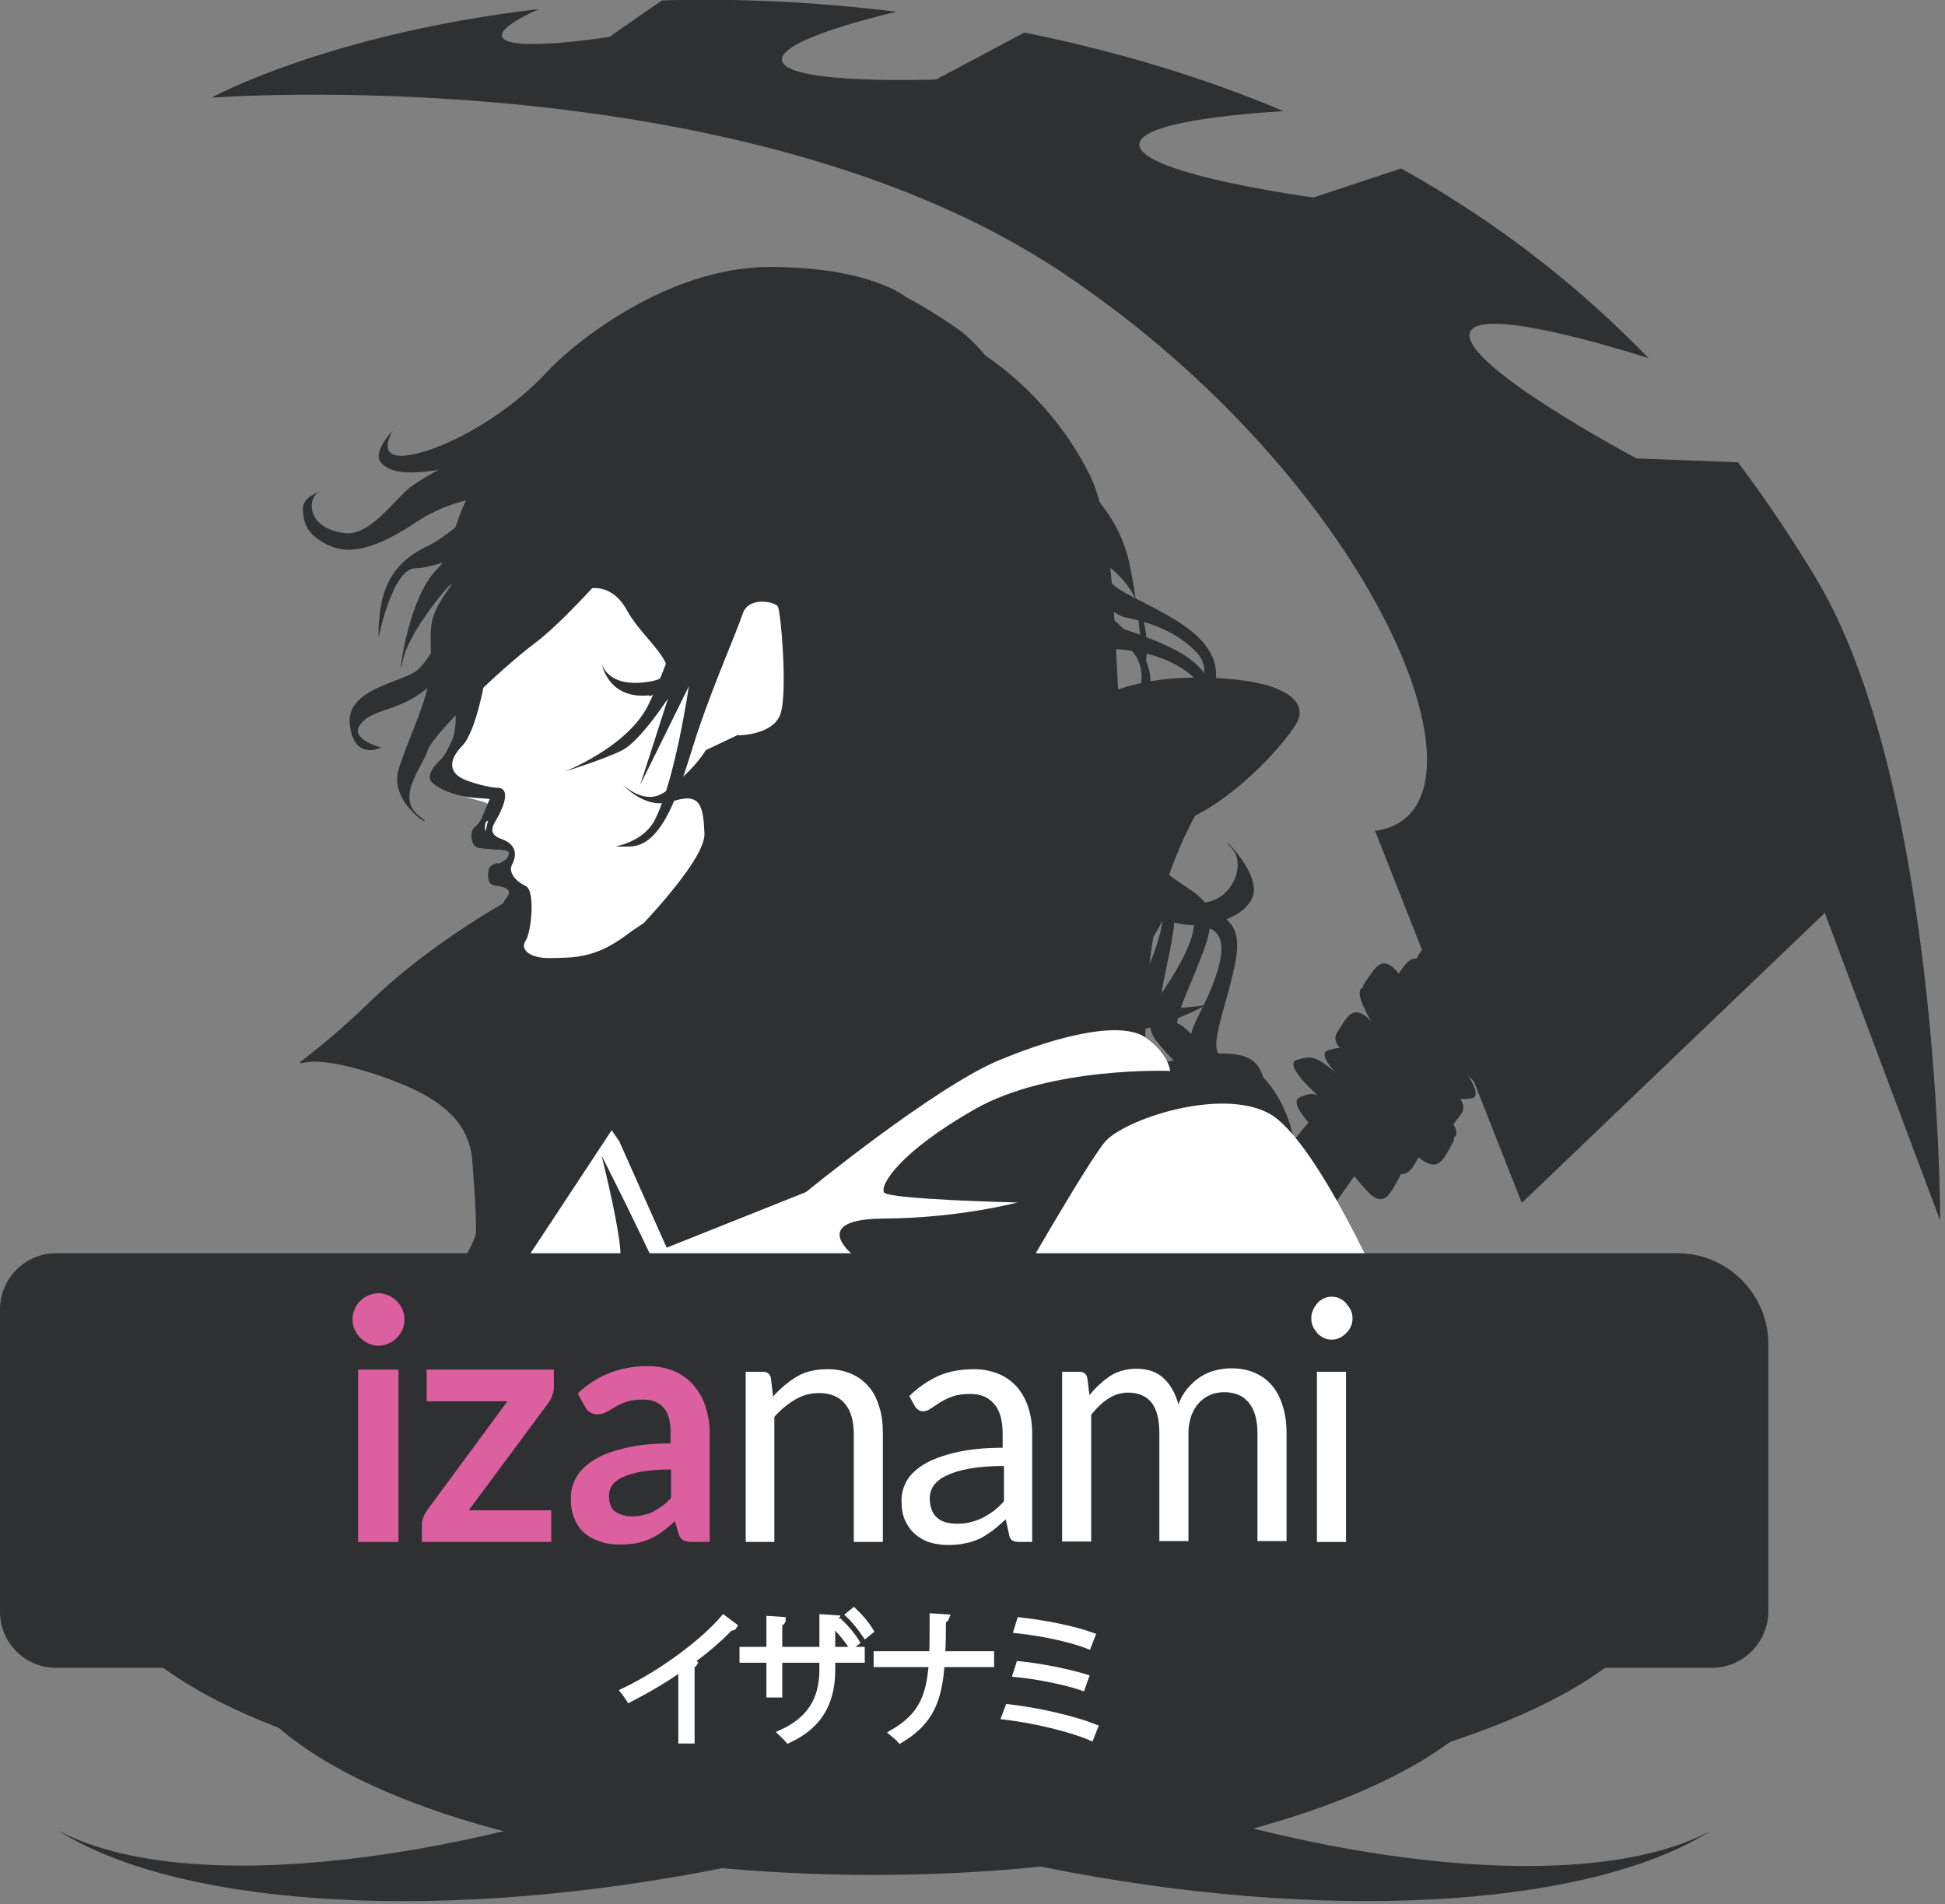 <?xml version="1.0" encoding="utf-8"?>
<!-- Generator: Adobe Illustrator 22.0.1, SVG Export Plug-In . SVG Version: 6.00 Build 0)  -->
<svg version="1.1" id="Calque_1" xmlns="http://www.w3.org/2000/svg" xmlns:xlink="http://www.w3.org/1999/xlink" x="0px" y="0px"
	 viewBox="0 0 448.1 438.6" style="enable-background:new 0 0 448.1 438.6;" xml:space="preserve">
<rect x="0" y="0" width="448.1" height="438.6" fill="#808080" stroke="none"/>
<style type="text/css">
	.st0{fill:#FFFFFF;}
	.st1{fill:#2E3031;}
	.st2{fill:#FFFFFF;stroke:#FFFFFF;stroke-width:1.455;stroke-miterlimit:10;}
	.st3{fill:#DC5F9F;}
</style>
<title>Fichier 1</title>
<g>
	<g>
		<path class="st0" d="M111.4,194.1c3.1,1.6,8.1,0.2,5.9,4.5c-2.2,4.3,1.4,4.8,2.4,7.3c0.9,2.4-9.1,11.9-7,16s10.2,32.5,10.2,32.5
			l-7.5,33.3l-3.9,12.9l62.3,4.6l25.6-83.2l-3.4-79l-16.1-17.9l-34.7-2.1l-19.2,4.6L109.3,148c0,0-0.8,14-2.3,17.8
			c-1.5,3.8-4.9,9.1-5.3,11c-0.4,1.9-3.1,4,4,6.3s8,1.2,6.6,5.1C110.9,192.2,111.4,194.1,111.4,194.1z"/>
		<g>
			<path class="st1" d="M90.5,99.2c0,0-5.1,8,5.8,5.2s23.1-11.5,29.5-18.5c6.4-7,28.1-24.4,51.5-24.4s31.5,7,31.5,7
				s4.4,2.1,11.9,7.3c7.5,5.2,19,22.7,21,34.9c2,12.2,6.4,57.9,0,63.8c-6.4,5.9-37.3,52.3-37.3,52.3s-4.4-5.6-8.5-19.5
				c-4.1-13.9,3.4-33.5,3.4-33.5s-8.8,21.3-9.8,28.6c-1,7.3,0.7-14.3,2.4-23.7c1.7-9.4-6.1,2.1-6.4,11.2c-0.3,9.1-2.7-11.5-3.4-17.1
				c-0.7-5.6,2.4-13.9,2.4-13.9s-1,9.8-6.8,11.2c-5.8,1.4-7.7-0.7-7.7-0.7s8.1,0,9.8-4.9c1.7-4.9,0.1-23.7-0.6-24.8
				s-6.8-2.4-8.1,1.7c-1.4,4.2-6.3,15.3-10,26.1S153.8,195,145,195c-8.4,0,2.3,0.9,5.9-6.2c4.7-9.3,7.8-30.7,7.8-30.7l-11.2,22.7
				l6.4-19.9c0,0-6.4,9.8-10.5,11.9c-4.1,2.1-13.2,4.9-13.2,4.9s14.2-5.6,19-15c4.7-9.4,8.1-21.3,9.8-26.5
				c1.7-5.2,8.2-18.5,8.2-18.5s-16,5.2-19.1,6.3s-15.9,17.4-24.8,24.1c-8.8,6.6-23.7,21.3-24.8,24.8c-1,3.5-7.5,10.8-2,15
				c5.4,4.2-7.1-2.4-4.7-10.5c2.4-8,7.5-17.1,7.5-24.8c0-7.7-1-9.8,3.7-16.4c4.7-6.6-8.8,8.4-10.2,16s0.6-14.2,8.1-21.3
				c4.2-3.9,3.1-17.1,15.3-26.8s-4.1,2.1-13.2,3.8s-13.2,1-15.3-1.4C85.8,104,90.5,99.2,90.5,99.2z"/>
		</g>
		<g>
			<path class="st1" d="M111.8,156.1c0,0-2,12.3-5.3,15.7s-3.3,6.5,1.3,8.1c4.6,1.6,7.1,1.6,7.1,1.6s3.3-0.1,0,6.3
				c-1.1,2.1-3,4.2,0.7,5.5c3.6,1.3,3.4,3.9,2.4,5.8c-1,1.8,0.8,3.9,3.1,5c2.3,1,1.3,10.7,0,12.6c-1.3,1.8,0.6,4.1,5.7,4
				c5.3-0.1,10.3,0.1,17.5-5.3c7.1-5.5,26.2-14,31-27.4c4.8-13.4,7-24,7-24s8.1,3.2,0.2,22.5c-3.5,8.6-12.7,18.2-17.8,22.6
				s-14.5,11.5-24.9,13.9c-10.4,2.4-19.8,3.1-22.4,0c-2.5-3.1,2.3-9.7,2.3-13.6s-4.6-5-5.3-8.1c-0.8-3.1,2.2-2.2,2.8-4.4
				c0.6-2.3-6.1,0.3-5.6-3.7c0.5-3.9,2-7.6,1.5-8.9c-0.5-1.3-5.1-1.8-7.6-3.1c-2.5-1.3-4.7-1.6-1.1-8.4c3.6-6.8,5.6-16.5,5.6-16.5
				H111.8z"/>
		</g>
		<g>
			<path class="st1" d="M118.6,206.6c0,0-18.5,9.8-33.2,24s-18.9,14.8-14.8,14.1c3.9-0.7,12.2,1.3,19.1,3.9
				c6.9,2.6,18.3,7.3,19.1,18.6c0.8,11.2,2.5,28.5-3.3,34.3s-6.6,11.5-15.5,11.2c-8.9-0.3-22.9-5-23.1,2.4
				c-0.3,7.3-2.5,33.5-2.5,33.5s6.9,7,5.9,30c-1,23,8.1-6.5,8.1-6.5s1.2-6.7,7.6-22.9c6.4-16.2,17.6-32.7,21.4-38.2
				c3.8-5.5,35.6-53.8,35.6-53.8s3.2-2.9-0.3-14.4c-3.5-11.5-5.5-11.7-7.3-15.8c-1.8-4.1-8.9-3.8-11.7-4.9c-2.8-1-7.9-1.8-3.8-8.9
				C123.7,205.9,118.6,206.6,118.6,206.6z"/>
		</g>
		<g>
			<path class="st1" d="M244.4,166.6c0,0,8.9-10.4,30.6-10.5c21.7-0.1,26.5,5.8,23.7,10.5c-2.7,4.7-15.9,20-29.8,23.9
				c-13.9,3.8-31.5,11.8-40.7,20.9c-9.2,9.1-29.2,43.6-30.5,49.5c-1.4,5.9,0,9.1,0,9.1s-12.9-5.9-20.7,4.5
				c-7.8,10.5-13.6,27.5-13.6,27.5s6.1,1,23.1,0s28.8-3.3,29.5,0.5c0.7,3.7-14.9,38.2-21,60.2c-6.1,22-14.5-12.2-15.5,7.6
				c-1,19.9,9.8,37-3.1,34.5s-33.6-21.6-33.9-50.9c-0.3-29.3,7.7-32.7,12.4-48.4c4.7-15.7,12.2-34.9,22.7-55.1s31.2-47.8,42.2-60
				C230.9,178.3,244.4,166.6,244.4,166.6z"/>
		</g>
		<g>
			<path class="st1" d="M156.2,228c1.9,0,3.4,1.6,3.4,3.5s-1.5,3.5-3.4,3.5s-3.4-1.6-3.4-3.5S154.3,228,156.2,228 M156.2,224.9
				c-3.6,0-6.5,3-6.5,6.7s2.9,6.7,6.5,6.7s6.5-3,6.5-6.7S159.8,224.9,156.2,224.9L156.2,224.9z"/>
		</g>
		<g>
			<path class="st1" d="M159.7,246.1c1.9,0,3.4,1.6,3.4,3.5s-1.5,3.5-3.4,3.5s-3.4-1.6-3.4-3.5S157.8,246.1,159.7,246.1
				 M159.7,242.9c-3.6,0-6.5,3-6.5,6.7s2.9,6.7,6.5,6.7s6.5-3,6.5-6.7S163.3,242.9,159.7,242.9L159.7,242.9z"/>
		</g>
		<g>
			<g>
				<polygon class="st1" points="136.7,234.1 135.2,232.7 148.9,216.5 150.5,217.9 				"/>
			</g>
		</g>
		<g>
			<g>
				<polygon class="st1" points="136.3,239.4 135.7,237.4 151.4,232.4 152,234.4 				"/>
			</g>
		</g>
		<g>
			<g>
				<polygon class="st1" points="154.6,249.1 138.6,246.4 138.9,244.4 154.9,247 				"/>
			</g>
		</g>
		<g>
			<polygon class="st1" points="142.5,254.8 162.7,286 158.8,299.1 142.8,263.2 			"/>
		</g>
		<g>
			<path class="st1" d="M138.6,266.2c0,0,5.4,21.5,4.2,24.4c-1.1,2.9-25.9,32-32.3,36.7c-6.4,4.7-12,17-12,17l2.1,5.5
				c0,0,2-10.7,12.2-19.9s36.9-34.5,36.9-34.5L152,309l-20.6,22l-20.9,35.3c0,0,21.6-30.1,26.7-35.6c5.1-5.5,16-15.7,16-15.7
				s4.9-2.6,4.1-8.1C156.5,301.4,138.6,266.2,138.6,266.2z"/>
		</g>
		<g>
			<path class="st1" d="M105.3,313.6l1.5,17.3l-6.2,13.7l5.1,27.2c0,0-8.9-20.4-9.7-27.2c-0.8-6.8-2.5-17.5-2.5-17.5L105.3,313.6z"
				/>
		</g>
		<g>
			<polygon class="st1" points="114.6,296.4 122.2,313.6 118.4,292.5 			"/>
		</g>
		<g>
			<polygon class="st1" points="116.8,357.6 106.8,374.3 111.8,392.1 126.3,381.4 			"/>
		</g>
		<g>
			<polygon class="st1" points="132.1,335.3 145.6,366.2 154.9,316 142.5,330.9 			"/>
		</g>
		<g>
			<polygon class="st1" points="76.9,361.8 98.6,394.7 83.3,348.4 			"/>
		</g>
		<g>
			<polygon class="st1" points="102.2,394.7 144.5,371.6 146.8,360 			"/>
		</g>
		<g>
			<path class="st1" d="M256.8,194.6c0,0-17.4,27.1-18.4,37.8s-5.1,17.7,3.7,19.1s31.5-0.3,35.6,0c4.1,0.3,7.8-7,11.2,19.5
				c3.4,26.5,7.8,42.5,7.8,42.5s15.9-14,19.7-9.1c3.7,4.9,0,23.4,0,23.4s10.9,2.8,14.6,4.2s1.7,20.9,1.7,20.9s3.1,5,8.5,4.6
				c5.4-0.4,8.8,5.5,8.8,19.8c0,14.3,8.8-6.4,2.4-17.3c-6.4-10.9-14.6-0.1-15.9-9.2c-1.4-9.1,7.8-19.2-1.4-23.4
				c-9.2-4.2-14.9-0.7-14.9-8.9s8.8-25.6-4.1-21.8c-12.9,3.8-20,4.9-22.7-19.9s1-32.9-9.5-34c-10.5-1.2-30.3,7.8-38.7,3.8
				c-8.3-4-2.7-17.2,2.1-25.2c4.7-8,20.7-34.9,20.7-34.9s-5.1-0.7-6.8,0S256.8,194.6,256.8,194.6z"/>
		</g>
		<g>
			<path class="st1" d="M122.2,97.7c0,0-24.4,11.2-28.7,15.4s-9,10.4-14.2,9.7c-9.4-1.3-8.1-8.7-5.9-9.3c2.3-0.6-3.6,0.2-3.6,3.6
				s1,5.9,5.1,8.1c3.8,2.1,9.4,2.9,21.1-5c5.7-3.8,12.2-5.4,14.5-5.3c2.3,0.1-7.1,8.6-12,10.9c-4.4,2.1-7.3,4.7-9.2,8.7
				c-0.2,0.4-0.3,0.8-0.5,1.2c-1.8,4.7-1.6,11.2-1.6,11.2s3.2-16,8.5-16c5.3,0,16.3-5.5,16.3-5.5L122.2,97.7z"/>
		</g>
		<g>
			<path class="st1" d="M135.2,133.7c0,0,17.6-11.8,22.2-8.4c4.6,3.5,8.2,11.3,2.3,18.8c-5.9,7.5,0.6,2.9-4.6,8.6
				c0,0-12.3,14.7-0.2,3.4c12.1-11.3,10.5-23.2,14.6-29.8c4.1-6.6,8.5-12.6,3.1-13.9s-16.6-5.6-24.4,0
				C140.4,118,135.2,133.7,135.2,133.7z"/>
		</g>
		<g>
			<path class="st1" d="M162.7,209.3c0,0,10.3-3.8,14.7,0c4.4,3.8,11.5,15.7,2.7,17.4c-8.8,1.7-14.1-3.8-13.8-7
				c0.3-3.1-3.8,14.1,7.2,11.8c11-2.3,1.2,5.8-2.2,7.8c-3.4,2-7,12.1-8.6,25.4c-1.6,13.2,2.8-12.8,7.5-18.1c4.7-5.3,9.5-1.5,4.9,2.4
				s16.2-4.7,16.2-4.7l15.4-37.8l-7.4-32.8l-9.8-12c0,0-6.4,12.4-10.5,21.4c-4.1,9.1-14.9,23.4-14.9,23.4L162.7,209.3z"/>
		</g>
		<g>
			<path class="st1" d="M104.2,141.3c0,0-4.6,10.2-8.1,13.1c-3.6,2.9-16.5,4.2-15.5,12.6s7.2,5.2,7.2,5.2s-7-1.8-5-5
				c2-3.1,5.9-3.2,10.7-5.5c4.8-2.3,10.7-8.1,10.7-8.1V141.3z"/>
		</g>
		<g>
			<path class="st1" d="M256.5,186.4c0,0-12.7,0.6-18.5,17.5s-13.1,45.2-8,48.3c5.2,3.1,42.8-3.7,42.8,8.4c0,12-7.1,33.1-18.3,42.5
				s-29,14.4-30,31.2c-1,16.8-4.6-24-4.6-24l-3.9-7.7l-69.2,3.6l78.9-107.5L256.5,186.4z"/>
		</g>
		<g>
			<path class="st1" d="M230,193.6c0,0-18.2,64.2-10.1,68.7c8.1,4.5,57,8.7,57,8.7l1.1-25.7c0,0-31.6,8.4-37.2,3.7
				c-5.6-4.7-1.6-23,3.6-27.2c5.2-4.2,10.7-23,15.8-31.4s7.6-13.1,0-13.6C252.4,176.4,230,193.6,230,193.6z"/>
		</g>
		<g>
			<path class="st1" d="M341.5,227.9c0,0-44.6,66.7-57.5,80.3c-12.8,13.6-28,41.5-36.3,52s-24.6,22.6-32.7,33
				c-8.1,10.4-31,28.6-31,28.6l-8.2-10.5c0,0,8.5-24.5,15.9-32.9c7.4-8.4,44.5-45.1,53.3-53.9c8.8-8.8,40.7-46.6,52-60.5
				c11.3-14,37.4-43.7,37.4-43.7L341.5,227.9z"/>
		</g>
		<g>
			<path class="st1" d="M342.7,232.6c0,0,7.2,9.4,3.6,10.2c-3.6,0.9-3.6,0.9-10.5-8.3s-11.2-11.3-9-14.5s4.1-7.2,7.4-2.1
				C337.6,223,342.7,232.6,342.7,232.6z"/>
		</g>
		<g>
			<path class="st1" d="M340.9,240.5c0,0,9.1,10.9,5.2,11.4c-4,0.5-4,0.5-12.8-10.1c-8.8-10.7-14-13.5-11.7-16.6s4-7.3,8.2-1.4
				S340.9,240.5,340.9,240.5z"/>
		</g>
		<g>
			<path class="st1" d="M333.8,241.6c0,0,9.1,10.9,5.2,11.4c-4,0.5-4,0.5-12.8-10.1c-8.8-10.7-14-13.5-11.7-16.6
				c2.2-3.1,4-7.3,8.2-1.4S333.8,241.6,333.8,241.6z"/>
		</g>
		<g>
			<path class="st1" d="M318.6,239.6c0,0-8.2-11.9-4.3-12.1c3.9-0.2,3.9-0.2,11.8,11.4s12.8,14.9,10.4,17.9c-2.4,3-4.3,7.1-8.1,0.8
				C324.6,251.3,318.6,239.6,318.6,239.6z"/>
		</g>
		<g>
			<path class="st1" d="M304.6,261.8c0,0-8.6-7.8-5-9.1c3.6-1.4,3.6-1.4,11.8,6.2c8.3,7.6,13,9,11,12.3c-1.9,3.3-3.4,7.5-7.4,3.2
				C311.1,270.1,304.6,261.8,304.6,261.8z"/>
		</g>
		<g>
			<path class="st1" d="M305.6,254.1c0,0-10.8-8.9-6.7-10c4.1-1.1,4.1-1.1,14.4,7.6c10.4,8.7,16.1,10.6,14.1,13.9s-3.2,7.5-8.3,2.7
				S305.6,254.1,305.6,254.1z"/>
		</g>
		<g>
			<path class="st1" d="M312.8,251.9c0,0-10.8-8.9-6.7-10c4.1-1.1,4.1-1.1,14.4,7.6c10.4,8.7,16.1,10.6,14.1,13.9
				c-1.9,3.3-3.2,7.5-8.3,2.7C321.2,261.2,312.8,251.9,312.8,251.9z"/>
		</g>
		<g>
			<path class="st1" d="M328.7,251.3c0,0,9.9,10,5.9,10.8s-4,0.8-13.6-8.9c-9.6-9.8-15-12.2-12.9-15.4c2.1-3.2,3.6-7.4,8.3-2
				C321.2,241.2,328.7,251.3,328.7,251.3z"/>
		</g>
		<g>
			<path class="st1" d="M247.4,130.6c0,0-0.7,8.6,7.4,12.6c8.1,3.9,26.9,7,24.5,20.4c-2.4,13.4-18.6,29.1-10.5,38.8
				c8.2,9.7,18.7,5.5,15.7,19.8s-8.1,22,0.4,22.7s15.9,17.8,12.7,25.6s-4.7,16-4.7,16l-11.6-5.9c0,0,11.5-7,9.2-17.1
				c-2.4-10.1-8.6-12.6-11.7-15.5c-3.1-2.9-7.4-4.8-2.7-14c4.7-9.2,7.8-18.1,2.6-20.1c-5.2-2.1-14.1-5-14.8-10.3
				c-0.7-5.3-2.5-10.6,4.3-22.9s11.6-20.8,6.2-25.2c-5.4-4.5-12.3-5.6-17.4-6c-5.1-0.4-16.3-12.1-16.3-12.1L247.4,130.6z"/>
		</g>
		<g>
			<path class="st1" d="M252,122.3c0,0-1.7,8.5,5.8,13.4c7.6,4.9,25.8,10.3,21.8,23.3c-4,13-22,26.5-15.1,37.2s17.9,7.8,13.2,21.6
				c-4.8,13.8-10.7,20.8-2.3,22.6c8.4,1.7,13.6,19.7,9.5,27c-4.1,7.3-6.5,15.3-6.5,15.3l-10.8-7.3c0,0,12.3-5.5,11.1-15.8
				c-1.1-10.3-7-13.6-9.8-16.9c-2.7-3.3-6.8-5.7-1-14.3c5.7-8.6,9.9-16.9,5-19.6s-13.4-6.8-13.4-12.1c-0.1-5.3-1.2-10.8,7-22.1
				c8.2-11.3,14-19.2,9.2-24.3c-4.8-5.1-11.5-7.1-16.5-8.1c-5-1.1-14.7-14.1-14.7-14.1L252,122.3z"/>
		</g>
		<g>
			<path class="st1" d="M240.4,121c0,0-0.3,7.8,5.8,13.4c6.1,5.6,20.2,12.9,18.8,24.7c-1.4,11.9-13.2,22.4-6.9,33.4
				c6.3,11,14.1,9.5,12.2,22.1c-1.9,12.5-5.5,18.5,0.9,21.1s12.3,20.3,10.1,26.7s-3.1,13.7-3.1,13.7l-8.8-8.2c0,0,8.4-3.7,6.4-13.6
				c-2-9.9-6.7-13.7-9.1-17.2s-5.6-6.2-2.4-13.7s5.4-14.9,1.5-18c-3.9-3.2-10.6-8-11.3-13.1c-0.7-5.1-2.1-10.4,2.6-20.1
				c4.8-9.7,8.2-16.5,4-21.9c-4.1-5.4-9.3-8.1-13.1-9.7c-3.8-1.6-12.4-15.1-12.4-15.1L240.4,121z"/>
		</g>
		<g>
			<polygon class="st1" points="301.3,281.4 301.6,292.9 296.1,287.2 			"/>
		</g>
		<g>
			<polygon class="st1" points="280.7,294.2 265.5,290.6 275.2,301 			"/>
		</g>
		<g>
			<polygon class="st1" points="282.8,247.6 287.4,253.4 281,250.5 			"/>
		</g>
		<g>
			<polygon class="st1" points="292.2,256.4 282,255.5 292.2,263.1 			"/>
		</g>
		<g>
			<polygon class="st1" points="298.1,296.3 307,300 296.2,300 			"/>
		</g>
		<g>
			<path class="st1" d="M104.2,254.8c0,0,12.5,21.1,2.7,35c-9.9,13.9-25,17.7-40.9,18.1c-16,0.5-29.1-6.2-29.1-6.2s-8.3,12,2.2,58.2
				s38,26,38,26s-4.4-27.2,0-37.7c4.4-10.5,7.9-22,19.1-29.8s25.7-23.2,26.2-37.8c0.5-14.6,2.4-28.4-5.7-34.1
				S104.2,254.8,104.2,254.8z"/>
		</g>
		<g>
			<path class="st1" d="M257.7,357.6c15.6-4.3,35.2-7.4,48.1-7.2c12.9,0.2,25.9,7.2,25.9,7.2l13.6,28.5c0,0-34.5,13.1-54.6,8.6
				s-36.3-6.5-36.3-6.5s16.1-8.8,23.7-15.2C285.5,366.6,257.7,357.6,257.7,357.6z"/>
		</g>
		<g>
			<polygon class="st1" points="241.4,295.4 175.1,366.5 138.6,390.5 290.6,382.6 326.2,386.3 337.2,336.6 312.6,313.6 293.4,299.1 
							"/>
		</g>
		<g>
			<path class="st1" d="M233.7,93.1l-8.9-12.6c0,0,16.5,9.2,26.3,29c9.9,19.8,2.3,84.4,16,94.8c13.7,10.4,21.3-3.9,16.7-8.9
				c-4.7-5,7,5.2,4.8,11.2c-2.2,6-16.1,9.6-23.9,2.9c-7.8-6.6-23.3-28.6-24.6-40.4c-1.3-11.8-1.5-46-3.8-54.6
				C233.9,106,233.7,93.1,233.7,93.1z"/>
		</g>
		<g>
			<path class="st1" d="M256.5,186.4c0,0,15.5,11.3,12.7,21.9s-16.3,21-14.9,27.6s14.2,14.9,14.2,14.9s-6.5,0.9-10-1.2
				c-3.5-2.1-11.8-14.1-7-21.8c4.9-7.8,19.2-12.6,12.2-22.9c-7-10.3-15.9-15.1-15.9-15.1L256.5,186.4z"/>
		</g>
		<g>
			<path class="st1" d="M240.9,198.6c0,0,0.6,31.1,14.1,32.9c13.5,1.8,22.9,0,22.9,0s-19.6,11-30.1,4.3
				c-10.5-6.7-13.5-20.8-13.5-20.8L240.9,198.6z"/>
		</g>
		<g>
			<path class="st1" d="M135.2,135.7c0,0,5.6-1.9,9.3,5c3.7,6.9,15.2,14.6,5.2,16.3c-10,1.7-11.1-4.3-11.1-4.3s1,6.8,8.2,7.5
				c7.2,0.6,13-4.2,13-4.2l9.8-29.7l-6.9-11.5l-18.8,4.5L135.2,135.7z"/>
		</g>
		<g>
			<path class="st1" d="M143.5,180.7c0,0,5,5.1,9.7,1.7c7-5.2,9.4-9.6,9.4-9.6l7.4-3.5c0,0,5.5,2.5,15.7-4.9
				c10.2-7.5,5.5,19.1,4.6,22.1c-0.9,3-45.8,30.1-45.8,30.1s18.1-18,17.8-24.6c-0.3-6.6-1-9.5-7.4-7.4
				C148.5,186.7,143.5,180.7,143.5,180.7z"/>
		</g>
		<g>
			<path class="st1" d="M418.2,132.9c-5.1-8.4-11-17.4-17.8-26.4l-23.4-0.9c0,0-40-21.3-38.4-28.8c1.4-6.5,33,3.1,41.2,5.7
				c-15.1-15.6-33.7-30.7-57-43.7l-20.2,6.7c0,0-39.3-5.3-40.1-12c-0.6-5.3,23.2-7.3,33.2-7.9C278.2,18.2,258.3,12,236,7.5
				l-20.3,10.8c0,0-33.9,1.3-35.5-4.2c-1.2-4.3,17.6-9.3,26.3-11.4c-19.7-2.4-37.7-3.1-54-2.6l-12.1,8.4c0,0-23.2,3.7-24.7,0
				c-0.7-1.7,3.6-4.2,8.4-6.4C75.5,7.8,48.7,22.5,48.7,22.5s122-9.3,196.2,40.4c72.4,48.5,102.7,124.3,71.9,128.5l33.8,85.7
				l69.8-66.8l26.6,70.9C447,281.2,447,180.6,418.2,132.9z"/>
		</g>
		<g>
			<ellipse class="st1" cx="201.2" cy="375.6" rx="149.3" ry="56.3"/>
		</g>
		<g>
			<g>
				<path class="st1" d="M285.5,324.3c-16.2,27.6-61.9,60-120.5,82.3c-64.4,24.6-124.8,29.6-151.7,15c26.4,16.9,83.7,21.6,147.6,9.8
					c84.2-15.6,148-53.9,142.5-85.7C301.9,337.1,295.5,329.9,285.5,324.3z"/>
			</g>
		</g>
		<g>
			<g>
				<path class="st1" d="M122.1,324.2c16.2,27.6,61.9,60,120.4,82.4c64.4,24.7,124.7,29.7,151.7,15.1
					c-26.4,16.8-83.7,21.5-147.6,9.6c-84.2-15.7-148-54.1-142.4-85.9C105.7,337,112,329.8,122.1,324.2z"/>
			</g>
		</g>
		<g>
			<path class="st1" d="M104.4,160.3c0,0,1.3,5,0,9.7c-1.3,4.7-4.6,8.3-1.1,10c3.5,1.7,0.1-1.9,0.1-1.9s-0.4-5,3.3-7.9
				c3.6-2.9,4.4-17.4,4.4-17.4L104.4,160.3z"/>
		</g>
		<g>
			<path class="st1" d="M112.8,184.1c0,0-1,2.5-1.9,4.5c-0.9,1.9-1.9,1.8-2.2,3c-0.3,1.2,0,3.4,1.5,3.7c1.5,0.3,6.3,0.5,6.3,0.5
				s-3.7-1.6-4-2.2s-1.6-4.2,0-4.6c1.6-0.4,2.9-4.5,2.3-4.9s-2.3-1.7-2.3-1.7L112.8,184.1z"/>
		</g>
		<g>
			<path class="st1" d="M114.7,198.8c0,0-1.8,0.2-2.1,1.5c-0.3,1.2-0.3,3.2,1,3.6c1.3,0.3,5.3,0.4,2.9,3.2c-2.4,2.8,3.7,2.7,3.7,2.7
				l0.7-3.9l-4.4-4.7L114.7,198.8z"/>
		</g>
		<g>
			<path class="st1" d="M105.5,167.3c0,0-2.3,6.1-3.9,7.6s-3.6,3.9-2,5.4c1.6,1.5,4.9,2.8,8.1,3.3c3.2,0.4,7,0.5,7,0.5
				s-1.3-1.7-5.2-2.9s-6.8-1.8-7.1-3.3c-0.3-1.5,3.3-5.4,4-7.8C107.3,167.8,105.5,167.3,105.5,167.3z"/>
		</g>
		<g>
			<path class="st1" d="M245.7,108.6c0,0,11.4,7.2,14.4,20.8c3,13.7,3.2,27.3,3.2,27.3s5.2-17.7-9.4-27.3
				c-14.5-9.6-8.3-23.1-8.3-23.1V108.6z"/>
		</g>
		<g>
			<path class="st1" d="M252.3,135.7c0,0,8.6,51.6,5.9,74.1s-4.3,71.6-4.3,71.6S246.3,164,246,160.3
				C245.7,156.6,252.3,135.7,252.3,135.7z"/>
		</g>
		<g>
			<path class="st1" d="M253.8,209.6c8,27.3,19,50.8,19,50.8l-35.1-2.3l-13.1-52.7l20.4-21.8L253.8,209.6z"/>
		</g>
		<g>
			<path class="st1" d="M135.7,251c0,0,8.1-28.6,24.1-41.3s-11.8,9.7-24.1,12.1s-7.7,10.5-7.7,10.5L135.7,251z"/>
		</g>
		<g>
			<path class="st1" d="M292.2,167.3c0,0-14,8.7-23.1,34.9c-9.2,26.2-3.5,66-3.5,66s-13.4-11.9-20.4-30.2s-14.3-54.5,1.4-62.3
				S292.2,167.3,292.2,167.3z"/>
		</g>
		<g>
			<polygon class="st1" points="172.2,192.9 135.2,226.8 132.1,247.6 154.9,280.6 159.7,292.5 190.3,268.3 192.1,220.5 189.5,198.6 
							"/>
		</g>
		<path class="st0" d="M185.7,274.6c0,0,29.2-23.9,44.3-30.3c15.1-6.3,28.6-9,33.9-5.3s5.7,7.7,5.7,7.7s-27.6-1.1-45,8.8
			c-17.4,9.9-22,17.6-20.9,19.2s30.7,2.3,30.7,2.3s-13.4,3.6-30.7,3.7s-7.5,8.1-7.5,8.1h-46.1L185.7,274.6z"/>
		<path class="st0" d="M232.1,300l88,1c0,0-16.7-38.8-27.9-44.6c-11.3-5.9-33.2,1.5-37.6,6.6C250.2,268.2,232.1,300,232.1,300z"/>
		<g>
			<path class="st1" d="M394.4,384.2H12.9c-7.1,0-12.9-5.8-12.9-12.9v-69.7c0-7.1,5.8-12.9,12.9-12.9h373.6
				c11.5,0,20.9,9.4,20.9,20.9v61.7C407.3,378.4,401.5,384.2,394.4,384.2z"/>
		</g>
		<g>
			<ellipse class="st1" cx="203.7" cy="361.4" rx="180.9" ry="57.5"/>
		</g>
		<g>
			<path class="st2" d="M143.7,389.6c0.4,0.5,1,1.3,1.3,1.8c4.3-2.2,8.7-4.8,12-7.2v16.7h2.3v-17.4c0.3,0,0.6-0.2,0.7-0.4
				c-0.1-0.1-0.5-0.3-0.8-0.4c3.1-2.3,6.6-5.2,9-7.8c0.1,0,0.2,0,0.3,0c0.3,0,0.5-0.1,0.6-0.3l-2.4-1.8
				C161.8,378.5,152.3,385.5,143.7,389.6z"/>
			<path class="st2" d="M191.7,373.4c0.5-0.1,0.7-0.4,0.8-0.6l-3-0.2v7.5h-10v-6.2c0.5-0.1,0.8-0.4,0.8-0.7l-3-0.2v7.1h-6.2v2.2h6.2
				v8h2.2v-8h10v2.2c0,5.3-1.5,11.1-9.5,14.7c0.5,0.5,1.2,1.1,1.6,1.6c8.3-3.8,10.1-10.1,10.1-16.3v-2.2h6.8v-2.2h-6.8V373.4z"/>
			<path class="st2" d="M196.7,371.1l-1.1,0.9c1.3,1.2,2.8,3.1,3.8,4.6l1.1-0.9C199.6,374.2,198.1,372.4,196.7,371.1z"/>
			<path class="st2" d="M196.2,379.2l1.1-0.9c-0.9-1.5-2.4-3.3-3.8-4.6l-1.1,0.9C193.7,375.8,195.3,377.8,196.2,379.2z"/>
			<path class="st2" d="M217.2,373.2c0.4-0.1,0.7-0.3,0.8-0.6l-3.1-0.2c0,3.3,0,6.2-0.1,8.7H202v2.2h12.7
				c-0.6,7.7-2.5,12.1-9.1,15.9c0.6,0.5,1.4,1.1,1.8,1.6c6.9-4.1,8.9-9.1,9.5-17.5h11.4v-2.2H217
				C217.2,378.8,217.2,376.2,217.2,373.2z"/>
			<path class="st2" d="M251.6,376.8c-4.4-1.6-11.2-2.9-16.6-3.5l-0.7,2.2c5.4,0.6,12.1,1.9,16.4,3.6L251.6,376.8z"/>
			<path class="st2" d="M250.1,386.4c-3.9-1.2-10.2-2.5-15.3-3l-0.7,2.2c5.1,0.5,11.5,1.8,15.2,3.1L250.1,386.4z"/>
			<path class="st2" d="M232.3,393.3l-0.8,2.1c6.9,0.8,15.4,2.9,19.8,4.8l0.9-2.3C247.4,396,239.3,394.1,232.3,393.3z"/>
		</g>
		<g>
			<path class="st3" d="M93.2,304c0,0.8-0.2,1.6-0.5,2.3c-0.3,0.7-0.8,1.4-1.3,1.9c-0.5,0.5-1.2,1-1.9,1.3c-0.7,0.3-1.5,0.5-2.3,0.5
				c-0.8,0-1.6-0.2-2.3-0.5c-0.7-0.3-1.3-0.8-1.9-1.3c-0.5-0.5-0.9-1.2-1.3-1.9c-0.3-0.7-0.5-1.5-0.5-2.3c0-0.9,0.2-1.7,0.5-2.4
				s0.7-1.4,1.3-1.9c0.5-0.5,1.1-1,1.9-1.3c0.7-0.3,1.5-0.5,2.3-0.5c0.8,0,1.6,0.2,2.3,0.5c0.7,0.3,1.4,0.8,1.9,1.3
				c0.5,0.5,1,1.2,1.3,1.9S93.2,303.1,93.2,304z M91.8,315.5v39.7h-9.3v-39.7H91.8z"/>
			<path class="st3" d="M127.6,319.5c0,0.7-0.1,1.3-0.4,2c-0.2,0.6-0.5,1.2-0.8,1.6L108,347.9h19v7.3H97.2v-4c0-0.4,0.1-1,0.3-1.6
				c0.2-0.6,0.5-1.2,0.9-1.7l18.5-25.1H98.3v-7.3h29.3V319.5z"/>
			<path class="st3" d="M163.7,355.2h-4.2c-0.9,0-1.6-0.1-2.1-0.4c-0.5-0.3-0.9-0.8-1.1-1.6l-0.8-2.8c-1,0.9-1.9,1.7-2.9,2.4
				c-0.9,0.7-1.9,1.3-2.9,1.7c-1,0.5-2.1,0.8-3.2,1c-1.1,0.2-2.4,0.3-3.8,0.3c-1.6,0-3.1-0.2-4.5-0.7c-1.4-0.5-2.6-1.1-3.6-2
				c-1-0.9-1.8-2-2.3-3.4c-0.6-1.3-0.8-2.9-0.8-4.7c0-1.5,0.4-3,1.1-4.4c0.8-1.5,2-2.8,3.8-4c1.8-1.2,4.1-2.2,7.1-2.9
				c3-0.8,6.6-1.2,11-1.2v-2.3c0-2.7-0.5-4.7-1.6-5.9c-1.1-1.3-2.7-1.9-4.8-1.9c-1.5,0-2.8,0.2-3.8,0.5c-1,0.4-1.9,0.8-2.6,1.2
				c-0.7,0.5-1.4,0.9-2.1,1.2c-0.6,0.4-1.3,0.5-2.1,0.5c-0.6,0-1.2-0.2-1.6-0.5c-0.5-0.3-0.8-0.7-1.1-1.2l-1.7-3.1
				c4.4-4.2,9.8-6.3,16.1-6.3c2.3,0,4.3,0.4,6,1.1c1.8,0.8,3.3,1.8,4.5,3.2c1.2,1.4,2.2,3,2.8,4.9c0.6,1.9,1,3.9,1,6.2V355.2z
				 M145.6,349.3c1,0,1.8-0.1,2.6-0.3c0.8-0.2,1.6-0.4,2.3-0.8c0.7-0.4,1.4-0.8,2.1-1.3c0.7-0.5,1.3-1.1,2-1.8v-6.6
				c-2.7,0-5,0.2-6.8,0.5c-1.8,0.3-3.3,0.8-4.4,1.3c-1.1,0.5-1.9,1.2-2.4,1.9c-0.5,0.7-0.7,1.5-0.7,2.4c0,1.7,0.5,2.9,1.4,3.6
				C142.8,348.9,144.1,349.3,145.6,349.3z"/>
			<path class="st0" d="M171.8,355.2V316h4c1,0,1.6,0.5,1.8,1.4l0.5,4.3c1.7-1.9,3.5-3.4,5.5-4.6c2-1.2,4.4-1.7,7.1-1.7
				c2.1,0,3.9,0.4,5.5,1.1c1.6,0.7,2.9,1.7,4,3c1.1,1.3,1.9,2.9,2.4,4.7c0.6,1.8,0.8,3.9,0.8,6.1v24.9h-6.7v-24.9c0-3-0.7-5.3-2-6.9
				c-1.3-1.6-3.3-2.5-6-2.5c-2,0-3.8,0.5-5.5,1.5c-1.7,1-3.3,2.3-4.8,4v28.8H171.8z"/>
			<path class="st0" d="M237.9,355.2h-3c-0.7,0-1.2-0.1-1.6-0.3c-0.4-0.2-0.7-0.6-0.8-1.3l-0.8-3.6c-1,0.9-2,1.8-2.9,2.5
				c-1,0.7-2,1.4-3,1.9c-1.1,0.5-2.2,0.9-3.4,1.1c-1.2,0.3-2.5,0.4-4,0.4c-1.5,0-2.9-0.2-4.2-0.6c-1.3-0.4-2.4-1.1-3.4-1.9
				c-1-0.9-1.7-1.9-2.3-3.2c-0.6-1.3-0.8-2.9-0.8-4.6c0-1.6,0.4-3,1.2-4.5c0.8-1.4,2.2-2.7,4-3.8c1.8-1.1,4.3-2,7.2-2.7
				c3-0.7,6.6-1.1,10.9-1.1v-3.1c0-3.1-0.6-5.4-1.9-6.9c-1.3-1.6-3.1-2.4-5.6-2.4c-1.6,0-3,0.2-4.1,0.6c-1.1,0.4-2.1,0.9-2.9,1.4
				c-0.8,0.5-1.5,1-2.1,1.4c-0.6,0.4-1.2,0.6-1.7,0.6c-0.5,0-0.8-0.1-1.2-0.4c-0.3-0.2-0.6-0.5-0.8-0.9l-1.2-2.2
				c2.1-2.1,4.4-3.6,6.8-4.7c2.4-1,5.1-1.5,8.1-1.5c2.1,0,4,0.4,5.7,1.1c1.7,0.7,3,1.7,4.2,3c1.1,1.3,2,2.8,2.6,4.7
				c0.6,1.8,0.9,3.8,0.9,6V355.2z M220.5,351c1.2,0,2.3-0.1,3.2-0.4c1-0.2,1.9-0.6,2.8-1c0.9-0.5,1.7-1,2.5-1.6
				c0.8-0.6,1.6-1.4,2.3-2.2v-8.1c-3.1,0-5.7,0.2-7.9,0.6c-2.2,0.4-3.9,0.9-5.3,1.6c-1.4,0.6-2.3,1.4-3,2.3c-0.6,0.9-0.9,1.9-0.9,3
				c0,1,0.2,1.9,0.5,2.7c0.3,0.8,0.8,1.4,1.3,1.8c0.6,0.5,1.2,0.8,2,1C218.8,350.9,219.6,351,220.5,351z"/>
			<path class="st0" d="M244.7,355.2V316h4c1,0,1.6,0.5,1.8,1.4l0.5,4c1.4-1.8,3-3.2,4.7-4.4c1.7-1.1,3.8-1.7,6.1-1.7
				c2.6,0,4.7,0.7,6.3,2.2c1.6,1.5,2.7,3.5,3.4,6c0.5-1.4,1.2-2.6,2.1-3.7c0.9-1,1.8-1.9,2.9-2.6c1.1-0.7,2.2-1.2,3.4-1.5
				c1.2-0.3,2.5-0.5,3.7-0.5c2,0,3.8,0.3,5.4,1c1.6,0.7,2.9,1.6,4,2.9c1.1,1.3,1.9,2.8,2.5,4.7c0.6,1.8,0.9,4,0.9,6.3v24.9h-6.7
				v-24.9c0-3.1-0.7-5.4-2-7c-1.3-1.6-3.2-2.4-5.7-2.4c-1.1,0-2.2,0.2-3.1,0.6c-1,0.4-1.9,1-2.6,1.8c-0.8,0.8-1.3,1.7-1.8,2.9
				c-0.4,1.2-0.7,2.5-0.7,4.1v24.9h-6.7v-24.9c0-3.1-0.6-5.5-1.8-7c-1.2-1.5-3-2.3-5.4-2.3c-1.7,0-3.2,0.5-4.6,1.4
				c-1.4,0.9-2.7,2.2-3.9,3.7v29.2H244.7z"/>
			<path class="st0" d="M311.6,303.7c0,0.7-0.1,1.3-0.4,1.9c-0.3,0.6-0.6,1.1-1.1,1.5c-0.4,0.5-0.9,0.8-1.5,1.1
				c-0.6,0.3-1.2,0.4-1.8,0.4s-1.3-0.1-1.8-0.4c-0.6-0.3-1.1-0.6-1.5-1.1c-0.4-0.5-0.8-1-1-1.5c-0.3-0.6-0.4-1.2-0.4-1.9
				c0-0.7,0.1-1.3,0.4-1.9c0.2-0.6,0.6-1.1,1-1.6c0.4-0.5,0.9-0.8,1.5-1.1c0.6-0.3,1.2-0.4,1.8-0.4s1.3,0.1,1.8,0.4
				c0.6,0.3,1.1,0.6,1.5,1.1c0.4,0.5,0.8,1,1.1,1.6C311.5,302.4,311.6,303.1,311.6,303.7z M310.1,316v39.2h-6.7V316H310.1z"/>
		</g>
	</g>
</g>
</svg>
